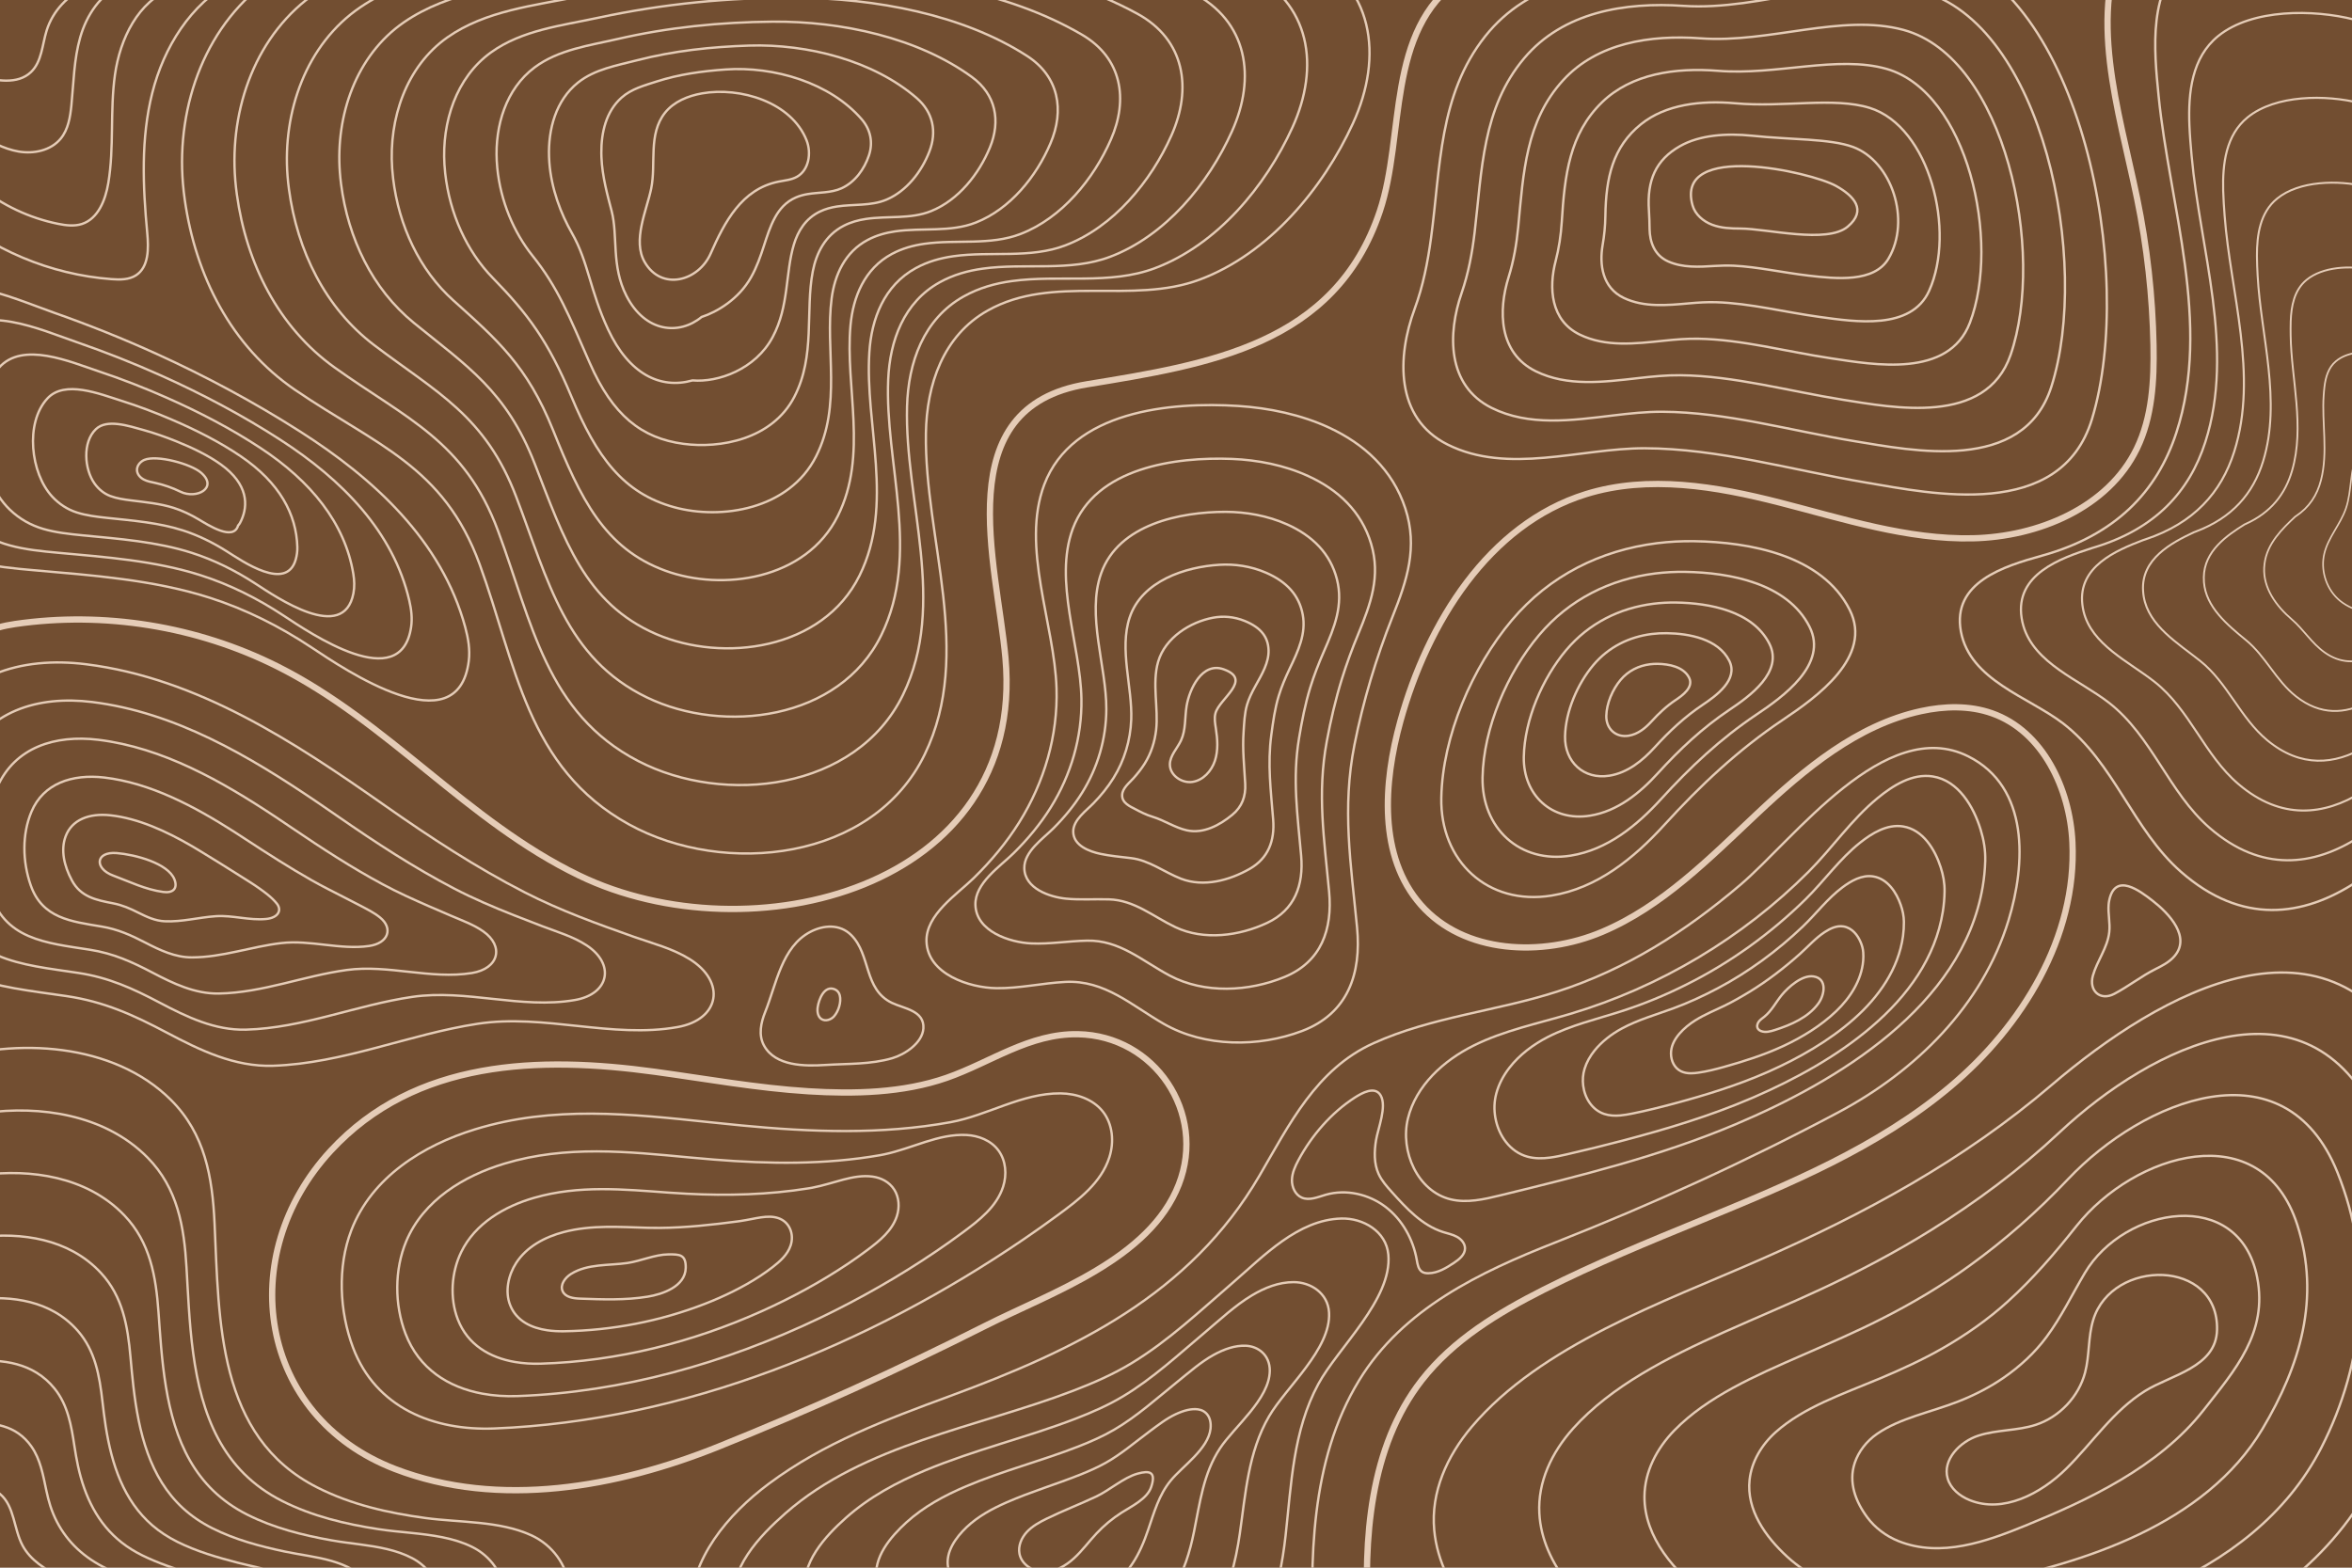 <?xml version="1.0" encoding="utf-8"?>
<!-- Generator: Adobe Illustrator 27.5.0, SVG Export Plug-In . SVG Version: 6.00 Build 0)  -->
<svg version="1.1" xmlns="http://www.w3.org/2000/svg" xmlns:xlink="http://www.w3.org/1999/xlink" x="0px" y="0px"
	 viewBox="0 0 750 500" style="enable-background:new 0 0 750 500;" xml:space="preserve">
<g id="BACKGROUND">
	<rect style="fill:#724E31;" width="750" height="500"/>
</g>
<g id="OBJECTS">
	<g>
		<defs>
			<rect id="SVGID_1_" width="750" height="500"/>
		</defs>
		<clipPath id="SVGID_00000057827073512450057290000011984606955852649112_">
			<use xlink:href="#SVGID_1_"  style="overflow:visible;"/>
		</clipPath>
		<g style="clip-path:url(#SVGID_00000057827073512450057290000011984606955852649112_);">
			<path style="fill:none;stroke:#E5CCB7;stroke-width:2;stroke-miterlimit:10;" d="M520.482-15.229
				c-18.137-3.315-39.285-2.308-54.893,8.529c-23.844,16.555-17.46,49.846-25.613,74.131
				c-14.276,42.524-54.526,48.782-93.385,55.138c-44.549,7.286-28.717,56.781-25.974,87.313
				c6.631,73.809-81.698,95.593-135.938,69.359c-35.79-17.31-60.861-48.957-96.238-66.695
				c-25.637-12.855-55.247-17.642-83.629-13.52c-7.134,1.036-15.49,3.805-17.217,10.804"/>
			<path style="fill:none;stroke:#E5CCB7;stroke-width:2;stroke-miterlimit:10;" d="M678.438-21.693
				c-13.186,25.804-2.808,56.613,3.037,84.996c3.167,15.379,4.919,31.05,5.226,46.749c0.221,11.271-0.393,22.932-5.325,33.068
				c-9.151,18.808-31.424,28.117-52.335,28.569c-20.911,0.452-41.216-6.207-61.479-11.392c-20.263-5.184-41.895-8.904-61.867-2.689
				c-31.047,9.662-50.452,41.063-59.139,72.397c-5.478,19.758-7.034,43.191,6.51,58.583c13.757,15.634,38.637,16.733,57.819,8.628
				c19.182-8.106,34.204-23.417,49.379-37.678c15.175-14.261,31.936-28.297,52.284-32.729c7.479-1.629,15.439-1.857,22.657,0.689
				c16.186,5.709,24.82,24.03,25.64,41.173c1.44,30.085-15.957,58.596-39.033,77.953c-23.076,19.357-51.415,31.118-79.282,42.549
				c-16.943,6.95-33.912,13.896-50.255,22.158c-14.544,7.353-28.918,16.04-38.932,28.897
				c-16.661,21.392-18.602,50.627-17.051,77.698"/>
			<path style="fill:none;stroke:#E5CCB7;stroke-width:2;stroke-miterlimit:10;" d="M257.751,348.052
				c-16.41-1.023-32.954-4.025-48.847-6.203c-36.883-5.054-76.468-4.012-103.434,25.173
				c-30.847,33.386-23.144,84.714,20.477,101.496c33.222,12.781,70.986,5.791,103.064-7.087
				c29.001-11.643,57.476-24.589,85.373-38.67c20.994-10.597,52.219-21.117,61.511-45c8.882-22.829-7.675-47.452-32.14-47.906
				c-15.501-0.287-27.885,9.019-41.914,13.914C287.923,348.622,272.303,348.959,257.751,348.052z"/>
			<g>
				<path style="fill:none;stroke:#E5CCB7;stroke-width:0.75;stroke-miterlimit:10;" d="M528.359,173.251
					c-17.875,2.235-34.233,10.278-46.275,24.566c-12.609,14.962-22.101,36.971-22.485,56.635
					c-0.394,20.204,14.815,34.469,35.158,31.183c14.571-2.353,26.299-11.945,35.92-22.502c11.574-12.7,23.65-24.05,37.938-33.629
					c10.622-7.122,28.773-20.052,21.188-35.054c-8.796-17.397-31.886-21.556-49.488-21.836
					C536.277,172.55,532.281,172.76,528.359,173.251z"/>
				<path style="fill:none;stroke:#E5CCB7;stroke-width:0.75;stroke-miterlimit:10;" d="M527.809,182.903
					c-14.313,1.789-27.411,8.229-37.053,19.671c-10.096,11.98-17.696,29.603-18.003,45.347c-0.316,16.177,11.862,27.6,28.151,24.969
					c11.667-1.884,21.058-9.565,28.761-18.018c9.267-10.169,18.937-19.257,30.377-26.927c8.505-5.702,23.039-16.056,16.965-28.068
					c-7.043-13.93-25.531-17.26-39.625-17.484C534.149,182.342,530.95,182.511,527.809,182.903z"/>
				<path style="fill:none;stroke:#E5CCB7;stroke-width:0.75;stroke-miterlimit:10;" d="M527.259,192.556
					c-10.75,1.344-20.588,6.181-27.83,14.775c-7.583,8.998-13.292,22.234-13.522,34.061c-0.237,12.151,8.91,20.73,21.144,18.754
					c8.763-1.415,15.816-7.184,21.602-13.533c6.961-7.638,14.223-14.464,22.816-20.225c6.388-4.283,17.305-12.059,12.743-21.082
					c-5.29-10.463-19.176-12.964-29.763-13.132C532.021,192.134,529.618,192.261,527.259,192.556z"/>
				<path style="fill:none;stroke:#E5CCB7;stroke-width:0.75;stroke-miterlimit:10;" d="M526.709,202.209
					c-7.188,0.899-13.766,4.133-18.608,9.878c-5.07,6.016-8.887,14.866-9.041,22.773c-0.159,8.124,5.957,13.86,14.137,12.539
					c5.859-0.946,10.575-4.803,14.444-9.048c4.654-5.107,9.51-9.671,15.255-13.522c4.271-2.864,11.57-8.063,8.52-14.096
					c-3.537-6.995-12.822-8.668-19.9-8.78C529.893,201.927,528.286,202.012,526.709,202.209z"/>
				<path style="fill:none;stroke:#E5CCB7;stroke-width:0.75;stroke-miterlimit:10;" d="M526.159,211.861
					c-3.625,0.453-6.943,2.085-9.385,4.982c-2.557,3.034-4.482,7.498-4.56,11.486c-0.08,4.098,3.005,6.991,7.13,6.324
					c2.955-0.477,5.334-2.423,7.285-4.564c2.347-2.576,4.796-4.878,7.694-6.82c2.154-1.444,5.836-4.067,4.297-7.109
					c-1.784-3.528-6.467-4.372-10.037-4.429C527.764,211.719,526.954,211.762,526.159,211.861z"/>
			</g>
			<g>
				<path style="fill:none;stroke:#E5CCB7;stroke-width:0.75;stroke-miterlimit:10;" d="M693.995,137.99
					c-6.186,18.943-19.49,32.74-42.92,39.256c-11.942,3.321-28.736,8.419-25.783,24.203c2.911,15.558,21.518,20.8,32.53,29.246
					c16.39,12.571,22.282,33.887,37.65,47.367c38.812,34.044,78.125-10.696,96.387-44.093
					c23.188-42.407,33.05-92.395,29.076-140.453c-2.182-26.382-9.498-52.086-22.817-75.068
					c-10.723-18.501-28.23-33.419-49.133-38.818c-15.099-3.9-38.315-4.358-51.057,5.957C684.86-3.835,686.86,15.788,688.33,30.602
					C691.796,65.527,705.329,103.285,693.995,137.99z"/>
				<path style="fill:none;stroke:#E5CCB7;stroke-width:0.71;stroke-miterlimit:10;" d="M750.693,6.239
					c-12.89-3.287-32.526-3.535-43.377,5.272c-8.398,6.814-9.577,17.981-9.162,28.468c0.133,3.367,0.43,6.663,0.702,9.724
					c2.649,29.673,13.889,61.772,4.362,91.317c-5.113,15.861-15.972,27.575-34.999,33.437c-0.327,0.102-0.659,0.195-0.989,0.301
					c-10.301,3.309-24.757,8.428-22.575,22.361c0.134,0.855,0.315,1.678,0.545,2.472c3.512,12.062,17.952,17.296,27.218,24.476
					c13.844,10.727,19.086,28.639,32.221,40.007c33.012,28.644,66.565-8.598,82.259-36.946
					c20.107-36.189,28.376-79.328,25.304-120.482c-1.754-23.499-7.779-46.514-19.508-67.056
					C783.551,23.708,768.617,10.799,750.693,6.239z"/>
				<path style="fill:none;stroke:#E5CCB7;stroke-width:0.67;stroke-miterlimit:10;" d="M752.402,32.85
					c-10.681-2.673-26.737-2.712-35.697,4.588c-6.904,5.62-8.003,14.764-7.784,23.374c0.071,2.764,0.274,5.472,0.462,7.993
					c1.833,24.421,10.779,50.862,3.059,75.245c-4.144,13.1-12.921,22.816-28.257,27.954c-0.265,0.089-0.536,0.165-0.8,0.265
					c-8.687,3.315-20.782,8.441-19.367,20.519c0.088,0.751,0.211,1.478,0.379,2.182c2.56,10.67,14.42,16.031,22.618,22.468
					c11.304,8.874,15.891,23.39,26.793,32.646c27.213,23.244,55.004-6.5,68.132-29.798c17.026-29.97,23.726-66.266,21.532-100.51
					c-1.321-20.618-5.987-40.983-16.198-59.043C779.761,47.441,767.348,36.569,752.402,32.85z"/>
				<path style="fill:none;stroke:#E5CCB7;stroke-width:0.631;stroke-miterlimit:10;" d="M754.111,59.46
					c-8.473-2.059-20.948-1.889-28.017,3.903c-5.41,4.426-6.429,11.547-6.405,18.279c0.008,2.161,0.119,4.282,0.222,6.263
					c1.016,19.17,7.668,39.951,1.756,59.174c-3.176,10.338-9.863,18.091-21.515,22.472c-0.203,0.076-0.413,0.137-0.611,0.23
					c-7.111,3.359-16.817,8.457-16.158,18.677c0.042,0.647,0.108,1.278,0.212,1.892c1.607,9.277,10.888,14.764,18.018,20.461
					c8.773,7.009,12.715,18.118,21.365,25.286c21.463,17.785,43.387-4.435,54.005-22.651c13.871-23.795,19.111-53.209,17.761-80.538
					c-0.877-17.74-4.238-35.426-12.889-51.031C775.935,71.195,766.078,62.339,754.111,59.46z"/>
				<path style="fill:none;stroke:#E5CCB7;stroke-width:0.591;stroke-miterlimit:10;" d="M755.819,86.071
					c-6.264-1.445-15.159-1.066-20.337,3.218c-3.916,3.232-4.855,8.33-5.027,13.185c-0.055,1.558-0.036,3.091-0.018,4.532
					c0.2,13.918,4.558,29.041,0.453,43.103c-2.207,7.576-6.807,13.374-14.772,16.989c-0.14,0.064-0.29,0.112-0.422,0.195
					c-5.579,3.482-12.866,8.478-12.95,16.835c-0.005,0.544,0.003,1.078,0.046,1.602c0.638,7.886,7.361,13.491,13.418,18.453
					c6.256,5.125,9.523,12.863,15.937,17.925c15.673,12.371,31.816-2.344,39.878-15.503c10.775-17.588,14.554-40.159,13.989-60.567
					c-0.412-14.867-2.499-29.862-9.579-43.019C772.096,94.957,764.809,88.109,755.819,86.071z"/>
				<path style="fill:none;stroke:#E5CCB7;stroke-width:0.551;stroke-miterlimit:10;" d="M757.528,112.682
					c-4.057-0.82-9.37-0.243-12.657,2.534c-2.422,2.038-3.281,5.113-3.649,8.09c-0.118,0.955-0.191,1.9-0.257,2.802
					c-0.617,8.667,1.448,18.13-0.851,27.032c-1.238,4.814-3.754,8.682-8.03,11.507c-0.078,0.051-0.164,0.094-0.232,0.159
					c-4.024,3.802-8.942,8.5-9.742,14.993c-0.054,0.441-0.099,0.877-0.121,1.312c-0.298,6.493,3.846,12.2,8.818,16.445
					c3.762,3.212,6.326,7.612,10.509,10.565c9.87,6.968,20.261-0.246,25.751-8.356c7.698-11.373,10.096-27.116,10.218-40.595
					c0.108-11.999-0.787-24.283-6.27-35.006C768.237,118.73,763.536,113.896,757.528,112.682z"/>
				<path style="fill:none;stroke:#E5CCB7;stroke-width:0.511;stroke-miterlimit:10;" d="M748.05,162.193
					c-0.014,0.041-0.029,0.083-0.043,0.124c-1.751,4.958-5.57,9.066-6.821,14.173c-1.25,5.1,0.419,10.813,4.218,14.438
					c3.98,3.798,12.437,6.621,16.705,1.996c4.702-5.096,5.83-14.06,6.446-20.624c0.855-9.117,0.816-18.652-2.961-26.994
					c-1.26-2.783-3.325-5.656-6.358-6.014c-3.074-0.362-5.836,2.09-7.247,4.845C749.169,149.644,750.069,156.347,748.05,162.193z"/>
			</g>
			<g>
				<path style="fill:none;stroke:#E5CCB7;stroke-width:0.75;stroke-miterlimit:10;" d="M469.319,455.037
					c21.978-26.014,61.162-39.761,91.529-53.092c33.752-14.817,65.243-31.844,93.32-55.856
					c34.835-29.792,89.171-60.402,116.759-5.723c20.233,40.101,24.963,91.355,6.768,133.436
					c-29.237,67.618-117.244,88.512-183.837,85.401c-34.332-1.604-70.18-8.59-100.62-25.184
					c-16.718-9.113-34.081-26.09-35.899-46.038C456.238,475.899,461.364,464.453,469.319,455.037z"/>
				<path style="fill:none;stroke:#E5CCB7;stroke-width:0.75;stroke-miterlimit:10;" d="M656.831,361.063
					c29.364-27.471,79.079-52.109,101.304-3.939c15.945,34.559,16.906,75.905,0.814,110.651
					c-25.604,55.285-97.122,72.933-152.083,73.27c-22.809,0.14-47.106-1.665-69.304-10.183c-6.598-2.532-12.928-5.744-18.761-9.339
					c-13.452-8.29-27.102-22.386-27.942-38.885c-0.536-9.97,3.934-19.409,10.773-27.035c12.193-13.596,30.156-22.661,48.166-30.75
					c10.519-4.725,21.064-9.092,30.541-13.526c12.314-5.737,24.132-11.97,35.29-18.916
					C630.248,383.317,643.883,373.176,656.831,361.063z"/>
				<path style="fill:none;stroke:#E5CCB7;stroke-width:0.75;stroke-miterlimit:10;" d="M659.494,376.037
					c23.879-25.237,69.021-43.861,85.849-2.155c11.694,28.982,8.865,60.452-5.139,87.866
					c-21.942,42.95-77.128,57.621-120.328,61.138c-19.237,1.566-40.388,2.339-59.691-5.131c-5.733-2.219-11.122-5.321-15.818-8.728
					c-10.193-7.396-20.079-18.682-19.985-31.732c0.056-7.857,3.855-15.284,9.566-21.125c10.532-10.771,25.715-17.372,40.699-23.923
					c8.744-3.824,17.433-7.585,25.187-11.537c10.017-5.06,19.464-10.697,28.111-16.959
					C639.27,395.557,649.501,386.599,659.494,376.037z"/>
				<path style="fill:none;stroke:#E5CCB7;stroke-width:0.75;stroke-miterlimit:10;" d="M662.157,391.011
					c18.335-23.144,59.039-35.682,70.394-0.371c7.51,23.355,0.857,44.998-11.093,65.08c-18.221,30.62-57.28,42.813-88.574,49.007
					c-15.771,3.121-33.67,6.344-50.079-0.079c-4.868-1.905-9.314-4.856-12.874-8.118c-6.966-6.382-13.084-14.973-12.028-24.58
					c0.631-5.741,3.798-11.148,8.36-15.214c8.904-7.936,21.273-12.082,33.231-17.097c6.969-2.924,13.792-6.096,19.832-9.547
					c7.708-4.405,14.797-9.424,20.932-15.002C648.292,407.797,655.075,399.951,662.157,391.011z"/>
				<path style="fill:none;stroke:#E5CCB7;stroke-width:0.75;stroke-miterlimit:10;" d="M664.82,405.985
					c12.574-21.279,49.247-27.595,54.939,1.413c3.466,17.664-7.07,29.563-17.047,42.295c-14.363,18.33-37.442,28.969-56.82,36.875
					c-12.357,5.042-26.953,10.348-40.466,4.974c-4.003-1.592-7.547-4.307-9.931-7.508c-3.855-5.177-6.107-11.257-4.071-17.427
					c1.195-3.62,3.781-6.982,7.153-9.304c7.344-5.056,16.832-6.793,25.764-10.271c5.193-2.024,10.161-4.587,14.478-7.558
					c5.411-3.724,10.129-8.151,13.753-13.046C657.315,420.037,660.553,413.206,664.82,405.985z"/>
				<path style="fill:none;stroke:#E5CCB7;stroke-width:0.75;stroke-miterlimit:10;" d="M667.483,420.959
					c-1.67,5.428-1.146,11.319-2.596,16.809c-2.032,7.69-8.142,14.173-15.698,16.657c-5.905,1.941-12.38,1.536-18.296,3.445
					c-5.916,1.908-11.549,7.693-9.833,13.668c0.935,3.257,3.85,5.62,6.988,6.898c10.619,4.326,22.695-1.969,30.854-10.026
					c8.407-8.303,14.88-18.383,25.065-24.743c8.237-5.144,22.725-7.549,23-19.51C707.491,401.428,673.539,401.268,667.483,420.959z"
					/>
			</g>
			<path style="fill:none;stroke:#E5CCB7;stroke-width:0.75;stroke-miterlimit:10;" d="M672.397,288.484
				c-0.243,2.898,0.524,5.856,0.198,8.811c-0.556,5.042-3.864,9.091-5.221,13.878c-1.364,4.812,2.33,8.154,6.793,5.821
				c4.583-2.396,8.62-5.648,13.244-7.95c1.979-0.985,3.983-2.023,5.531-3.602c6.219-6.344-1.429-14.209-6.516-18.146
				c-4.032-3.121-11.928-9.186-13.835-0.158C672.497,287.585,672.435,288.034,672.397,288.484z"/>
			<g>
				<path style="fill:none;stroke:#E5CCB7;stroke-width:0.75;stroke-miterlimit:10;" d="M456.332,75.834
					c-1.049,7.723-2.53,15.349-5.229,22.66c-5.647,15.298-6.277,34.849,10.453,43.265c19.304,9.709,42.446,1.166,62.837,1.212
					c23.627,0.053,47.285,7.027,70.782,10.965c20.308,3.403,61.909,12.55,71.91-20.285c14.092-46.266-3.372-137.307-49.315-148.984
					c-28.049-7.129-58.068,8.681-86.479,6.849c-21.249-1.37-43.782,2.477-57.715,20.074
					C458.775,30.288,459.369,53.471,456.332,75.834z"/>
				<path style="fill:none;stroke:#E5CCB7;stroke-width:0.75;stroke-miterlimit:10;" d="M612.389-2.894
					c-23.918-6.243-50.413,6.493-75.608,4.765c-18.656-1.268-38.338,1.955-50.77,16.72c-13.343,15.847-13.438,35.704-15.783,55.516
					c-0.781,6.6-1.99,13.094-4.142,19.316c-4.502,13.022-4.725,29.522,9.539,36.658c11.909,5.931,25.478,4.019,38.68,2.434
					c5.345-0.645,10.659-1.22,15.802-1.188c20.37,0.107,40.951,6.055,61.373,9.403c18.023,2.923,53.683,10.495,62.626-17.307
					C666.798,83.961,651.62,7.362,612.389-2.894z"/>
				<path style="fill:none;stroke:#E5CCB7;stroke-width:0.75;stroke-miterlimit:10;" d="M607.005,9.545
					c-19.786-5.356-42.757,4.305-64.736,2.68c-16.063-1.165-32.905,1.432-43.826,13.366c-11.894,12.997-12.675,29.519-14.319,46.788
					c-0.521,5.474-1.45,10.838-3.055,15.972c-3.357,10.746-3.173,24.196,8.626,30.05c10.098,4.961,21.577,3.457,32.749,2.189
					c4.49-0.516,8.99-0.96,13.377-0.908c17.113,0.162,34.617,5.082,51.964,7.84c15.737,2.443,45.463,8.439,53.341-14.329
					C652.425,80.536,639.526,18.381,607.005,9.545z"/>
				<path style="fill:none;stroke:#E5CCB7;stroke-width:0.75;stroke-miterlimit:10;" d="M601.622,21.985
					c-15.655-4.47-35.102,2.117-53.865,0.595c-13.47-1.063-27.489,0.903-36.881,10.011c-10.462,10.145-11.93,23.321-12.856,38.059
					c-0.273,4.344-0.909,8.583-1.969,12.628c-2.212,8.47-1.636,18.901,7.712,23.443c8.274,4.019,17.676,2.894,26.818,1.944
					c3.635-0.387,7.32-0.699,10.952-0.629c13.857,0.217,28.277,4.152,42.554,6.278c13.446,2.002,37.254,6.382,44.056-11.35
					C638.064,77.108,627.431,29.399,601.622,21.985z"/>
				<path style="fill:none;stroke:#E5CCB7;stroke-width:0.75;stroke-miterlimit:10;" d="M596.239,34.424
					c-11.523-3.584-27.446-0.071-42.994-1.489c-10.877-0.96-22.103,0.361-29.937,6.657c-9.061,7.282-11.221,17.105-11.393,29.331
					c-0.045,3.21-0.369,6.327-0.882,9.284c-1.067,6.194-0.086,13.579,6.799,16.835c6.46,3.056,13.775,2.332,20.888,1.7
					c2.78-0.257,5.651-0.431,8.527-0.35c10.599,0.301,21.943,3.182,33.145,4.715c11.16,1.527,29.066,4.325,34.772-8.372
					C623.729,73.676,615.336,40.418,596.239,34.424z"/>
				<path style="fill:none;stroke:#E5CCB7;stroke-width:0.75;stroke-miterlimit:10;" d="M590.856,46.864
					c-7.392-2.697-19.791-2.26-32.123-3.574c-8.284-0.858-16.768-0.226-22.992,3.303c-7.715,4.373-10.614,10.87-9.929,20.603
					c0.146,2.072,0.171,4.072,0.205,5.94c0.078,3.918,1.469,8.248,5.885,10.228c4.65,2.085,9.875,1.782,14.957,1.455
					c1.926-0.124,3.981-0.172,6.102-0.071c7.342,0.352,15.611,2.2,23.735,3.153c8.877,1.041,20.929,2.278,25.487-5.394
					C609.462,70.254,603.242,51.437,590.856,46.864z"/>
				<path style="fill:none;stroke:#E5CCB7;stroke-width:0.75;stroke-miterlimit:10;" d="M539.707,65.468
					c0.82,2.941,3.408,5.136,6.263,6.217c2.855,1.081,5.973,1.207,9.026,1.21c8.464,0.008,27.604,4.952,34.206-0.616
					c6.234-5.258,1.945-9.823-3.729-12.975C577.317,54.773,534.023,45.075,539.707,65.468z"/>
			</g>
			<path style="fill:none;stroke:#E5CCB7;stroke-width:0.75;stroke-miterlimit:10;" d="M220.105,513.689
				c0.047-16.499,11.914-30.686,25.151-40.535c17.502-13.022,37.32-20.4,57.544-27.851c40.002-14.739,76.625-32.345,98.789-70.291
				c9.57-16.384,18.124-34.029,36.381-42.284c18.622-8.42,39.232-10.236,58.547-16.46c22.14-7.135,40.792-19.095,58.344-33.977
				c17.202-14.586,46.316-54.314,72.781-41.052c19.561,9.803,18.324,34.375,12.836,52.291c-8.33,27.195-29.593,48.095-54.241,61.221
				c-29.133,15.513-59.53,29.411-90.235,41.496c-24.085,9.479-48.672,21.118-62.642,44.052
				c-15.635,25.667-15.727,57.526-14.439,86.581"/>
			<g>
				<path style="fill:none;stroke:#E5CCB7;stroke-width:0.75;stroke-miterlimit:10;" d="M576.705,278.038
					c-21.069,21.083-47.448,36.817-76.011,45.336c-10.347,3.086-21.061,5.276-30.734,10.075
					c-9.673,4.798-18.45,12.804-21.007,23.295c-2.556,10.491,3.121,23.23,13.615,25.776c5.208,1.263,10.658-0.008,15.864-1.279
					c25.362-6.19,50.838-12.463,74.889-22.613c16.221-6.846,34.334-16.26,49.199-28.731c14.865-12.471,26.483-27.999,29.715-47.072
					c0.459-2.711,0.729-5.452,0.809-8.2c0.102-3.495-0.436-6.656-1.46-10.005c-2.23-7.297-7.061-15.67-15.265-16.98
					c-6.537-1.044-12.735,2.926-17.556,6.876C590.368,261.395,584.322,270.416,576.705,278.038z"/>
				<path style="fill:none;stroke:#E5CCB7;stroke-width:0.75;stroke-miterlimit:10;" d="M606.817,263.584
					c-5.072-0.809-9.896,2.181-13.689,5.187c-6.564,5.224-11.369,12.12-17.339,18.001c-11.191,11.019-24.159,20.326-38.054,27.255
					c-6.667,3.349-13.567,6.195-20.638,8.476c-7.928,2.557-16.131,4.443-23.576,8.262c-4.646,2.384-9.04,5.696-12.216,9.799
					c-1.913,2.471-3.383,5.23-4.188,8.259c-0.661,2.484-0.731,5.133-0.278,7.679c1.019,5.706,4.683,10.888,10.222,12.404
					c2.328,0.637,4.754,0.621,7.178,0.302c1.755-0.23,3.506-0.613,5.227-1.005c6.024-1.374,12.07-2.864,18.071-4.444
					c13.875-3.652,27.629-7.79,40.807-13.425c0.416-0.178,0.834-0.358,1.253-0.54c12.454-5.424,26.055-12.749,37.247-22.349
					c11.436-9.744,20.348-21.976,22.689-36.748c0.331-2.107,0.514-4.234,0.546-6.362c0.041-2.705-0.41-5.152-1.239-7.732
					C617.039,270.988,613.229,264.606,606.817,263.584z"/>
				<path style="fill:none;stroke:#E5CCB7;stroke-width:0.75;stroke-miterlimit:10;" d="M597.313,279.53
					c-3.606-0.574-7.062,1.429-9.821,3.497c-4.741,3.554-8.296,8.339-12.619,12.478c-8.121,7.767-17.383,14.523-26.993,19.628
					c-4.675,2.484-9.465,4.689-14.379,6.498c-5.509,2.029-11.201,3.609-16.419,6.449c-3.257,1.775-6.358,4.156-8.667,7.046
					c-1.387,1.738-2.487,3.663-3.134,5.774c-0.534,1.734-0.669,3.583-0.44,5.376c0.518,4.016,2.893,7.746,6.713,9.013
					c1.635,0.542,3.384,0.63,5.142,0.47c1.274-0.115,2.549-0.347,3.804-0.598c4.391-0.879,8.816-1.983,13.183-3.154
					c10.094-2.706,20.118-5.786,29.682-9.97c0.302-0.132,0.606-0.266,0.91-0.402c9.102-4.064,18.856-9.544,26.89-16.647
					c7.976-7.051,14.213-15.953,15.663-26.424c0.203-1.503,0.298-3.016,0.282-4.524c-0.019-1.914-0.383-3.649-1.017-5.459
					C604.723,284.654,601.935,280.264,597.313,279.53z"/>
				<path style="fill:none;stroke:#E5CCB7;stroke-width:0.75;stroke-miterlimit:10;" d="M587.81,295.475
					c-2.14-0.339-4.223,0.682-5.954,1.808c-2.91,1.894-5.222,4.558-7.899,6.956c-5.052,4.516-10.595,8.749-15.934,12.001
					c-2.679,1.632-5.364,3.182-8.119,4.519c-3.09,1.5-6.272,2.775-9.261,4.637c-1.868,1.165-3.676,2.616-5.117,4.294
					c-0.862,1.006-1.59,2.095-2.081,3.289c-0.407,0.983-0.606,2.032-0.602,3.074c0.018,2.325,1.106,4.617,3.204,5.623
					c0.943,0.452,2.013,0.639,3.106,0.638c0.793,0.001,1.591-0.081,2.381-0.19c2.759-0.384,5.562-1.102,8.296-1.865
					c6.314-1.76,12.606-3.782,18.558-6.515c0.189-0.087,0.378-0.174,0.567-0.263c5.75-2.704,11.677-6.312,16.534-10.944
					c4.539-4.329,8.099-9.929,8.638-16.1c0.078-0.899,0.082-1.798,0.018-2.685c-0.08-1.124-0.357-2.145-0.796-3.186
					C592.408,298.32,590.64,295.923,587.81,295.475z"/>
				<path style="fill:none;stroke:#E5CCB7;stroke-width:0.75;stroke-miterlimit:10;" d="M568.167,317.348
					c-1.877,2.287-3.234,5.043-5.532,6.906c-0.62,0.502-1.309,0.941-1.792,1.576c-0.483,0.635-0.716,1.548-0.305,2.232
					c0.234,0.39,0.643,0.648,1.069,0.807c1.396,0.52,2.949,0.099,4.367-0.357c2.614-0.84,5.259-1.841,7.658-3.184
					s4.55-3.03,6.177-5.242c2.031-2.761,2.958-7.978-1.503-8.664C574.671,310.861,570.226,314.839,568.167,317.348z"/>
			</g>
			<g>
				<path style="fill:none;stroke:#E5CCB7;stroke-width:0.75;stroke-miterlimit:10;" d="M250.519,482.594
					c24.927-21.902,61.227-27.382,91.528-38.967c6.477-2.476,12.865-5.255,18.791-8.854c11.818-7.177,21.893-16.721,32.315-25.709
					c9.755-8.413,20.711-20.045,34.561-20.426c6.926-0.19,14.31,4.044,14.996,11.505c1.306,14.21-16.059,29.686-22.352,41.332
					c-8.038,14.877-8.584,31.895-10.416,48.313c-1.944,17.413-6.583,33.635-20.525,45.307
					c-30.019,25.132-83.328,14.983-117.358,4.848c-13.797-4.109-35.383-10.595-38.083-27.433
					C232.043,500.457,242.237,489.871,250.519,482.594z"/>
				<path style="fill:none;stroke:#E5CCB7;stroke-width:0.75;stroke-miterlimit:10;" d="M358.021,445.404
					c9.529-5.696,17.777-13.372,26.292-20.531c4.571-3.833,9.421-8.434,14.82-11.681c4.22-2.537,8.658-4.254,13.349-4.267
					c5.441-0.013,10.999,3.501,11.327,9.74c0.611,11.619-13.706,23.76-19.124,33.047c-6.677,11.445-7.492,24.668-9.337,37.422
					c-0.664,4.617-1.559,9.134-2.883,13.452c-2.546,8.32-6.683,15.898-13.851,21.991c-6.948,5.914-15.426,9.512-24.639,11.45
					c-16.938,3.591-36.403,1.589-53.211-2.143c-5.019-1.12-9.795-2.397-14.177-3.711c-10.965-3.291-27.68-8.632-29.83-21.893
					c-1.574-9.667,6.35-18.261,12.997-24.187c7.423-6.608,16.177-11.339,25.442-15.201c15.534-6.476,32.533-10.531,47.755-16.406
					C348.135,450.486,353.252,448.256,358.021,445.404z"/>
				<path style="fill:none;stroke:#E5CCB7;stroke-width:0.75;stroke-miterlimit:10;" d="M355.203,456.036
					c7.24-4.215,13.661-10.023,20.268-15.353c3.595-2.884,7.368-6.257,11.527-8.551c3.408-1.88,6.844-3.056,10.249-2.919
					c3.956,0.164,7.696,2.955,7.659,7.975c-0.068,9.023-11.334,17.834-15.896,24.762c-5.282,8.021-6.4,17.44-8.258,26.53
					c-0.665,3.286-1.477,6.512-2.567,9.613c-2.092,5.968-5.22,11.465-10.374,15.967c-5.025,4.402-11.082,7.238-17.666,8.952
					c-12.17,3.167-26.235,2.495-38.622,0.02c-3.668-0.743-7.179-1.649-10.409-2.63c-8.134-2.473-19.977-6.669-21.578-16.352
					c-1.216-7.28,4.44-13.881,9.451-18.456c5.528-5.029,12.13-8.599,19.071-11.548c11.654-4.953,24.324-8.203,35.796-12.7
					C347.746,459.822,351.593,458.14,355.203,456.036z"/>
				<path style="fill:none;stroke:#E5CCB7;stroke-width:0.75;stroke-miterlimit:10;" d="M352.385,466.667
					c4.95-2.734,9.538-6.684,14.244-10.175c2.616-1.941,5.325-4.065,8.234-5.421c2.604-1.213,5.03-1.859,7.149-1.571
					c2.471,0.341,4.411,2.405,3.99,6.211c-0.71,6.421-8.912,11.918-12.669,16.477c-3.812,4.626-5.308,10.212-7.179,15.639
					c-0.665,1.955-1.394,3.891-2.251,5.774c-1.639,3.616-3.756,7.033-6.897,9.942c-3.103,2.889-6.736,4.976-10.692,6.454
					c-7.399,2.764-16.07,3.422-24.033,2.184c-2.319-0.361-4.563-0.901-6.641-1.548c-5.302-1.655-12.273-4.705-13.326-10.811
					c-0.857-4.893,2.529-9.502,5.904-12.725c3.634-3.45,8.083-5.859,12.701-7.895c7.774-3.431,16.116-5.875,23.836-8.993
					C347.358,469.157,349.933,468.024,352.385,466.667z"/>
				<path style="fill:none;stroke:#E5CCB7;stroke-width:0.75;stroke-miterlimit:10;" d="M333.783,484.353
					c-2.294,1.124-4.591,2.371-6.33,4.242c-1.739,1.871-2.857,4.488-2.358,6.994c0.692,3.477,4.402,5.776,7.947,5.737
					c3.544-0.039,6.83-1.953,9.444-4.347c2.614-2.395,4.715-5.287,7.14-7.873c2.389-2.548,5.094-4.798,8.035-6.682
					c3.133-2.007,8.169-4.356,9.441-8.192c1.579-4.761-0.41-5.328-4.372-4.223c-4.431,1.236-8.932,5.297-13.161,7.288
					C344.353,479.754,338.962,481.816,333.783,484.353z"/>
			</g>
			<path style="fill:none;stroke:#E5CCB7;stroke-width:0.75;stroke-miterlimit:10;" d="M414.071,369.95
				c-1.078,2.001-2.055,4.145-2.1,6.417c-0.045,2.272,1.058,4.703,3.144,5.604c2.411,1.041,5.121-0.189,7.645-0.916
				c6.456-1.861,13.7-0.202,19.049,3.864c5.349,4.066,8.823,10.356,9.977,16.975c0.245,1.406,0.511,3.02,1.727,3.766
				c0.58,0.356,1.287,0.441,1.967,0.432c2.982-0.037,5.683-1.674,8.164-3.328c1.679-1.12,3.516-2.596,3.511-4.614
				c-0.003-1.567-1.189-2.919-2.562-3.675c-1.373-0.756-2.94-1.059-4.434-1.532c-6.688-2.121-11.698-7.567-16.378-12.794
				c-1.584-1.769-3.192-3.574-4.177-5.735c-1.514-3.322-1.406-7.157-0.818-10.761c0.602-3.684,3.52-10.739,1.469-14.279
				c-1.82-3.141-6.022-0.739-8.221,0.672C424.531,354.863,418.279,362.144,414.071,369.95z"/>
			<g>
				<path style="fill:none;stroke:#E5CCB7;stroke-width:0.75;stroke-miterlimit:10;" d="M423.907,136.432
					c-9.01-4.194-19.27-6.318-29.013-6.948c-21.638-1.4-53.022,1.522-61.91,25.091c-7.494,19.872,3.292,44.481,3.92,64.989
					c0.462,15.081-3.893,29.863-11.847,42.63c-4.079,6.547-9.045,12.461-14.55,17.851c-5.375,5.263-15.363,11.694-15.064,20.251
					c0.366,10.466,13.794,14.767,22.315,14.878c7.336,0.095,14.578-1.614,21.908-1.999c12.652-0.663,21.153,7.506,31.52,13.425
					c12.997,7.421,30.143,7.467,43.99,2.231c14.596-5.52,18.993-18.233,17.56-33.031c-1.962-20.262-4.861-38.012-0.817-58.319
					c2.753-13.824,6.905-27.684,12.122-40.783c4.601-11.553,8.164-22.099,4.074-34.566
					C444.06,149.773,434.917,141.557,423.907,136.432z"/>
				<path style="fill:none;stroke:#E5CCB7;stroke-width:0.75;stroke-miterlimit:10;" d="M342.063,168.698
					c-6.115,16.632,2.489,37.104,2.781,54.184c0.209,12.253-3.318,24.255-9.795,34.646c-3.322,5.329-7.352,10.151-11.808,14.556
					c-4.359,4.315-12.402,9.566-12.202,16.521c0.248,8.496,10.967,11.975,17.778,12.289c5.87,0.271,11.775-0.771,17.823-0.884
					c10.406-0.232,17.632,6.509,26.36,11.147c11.058,5.876,25.27,5.128,36.626,0.43c11.702-4.841,15.327-15.135,14.193-27.256
					c-1.551-16.617-3.844-31.218-0.74-47.88c1.243-6.671,2.789-13.372,4.827-19.939c1.5-4.829,3.259-9.609,5.201-14.281
					c3.978-9.626,7.217-18.459,4.107-28.798c-3.067-10.284-10.474-17.219-20.05-21.593c-7.619-3.502-16.187-5.146-24.29-5.473
					C374.839,145.662,349.296,149.09,342.063,168.698z"/>
				<path style="fill:none;stroke:#E5CCB7;stroke-width:0.75;stroke-miterlimit:10;" d="M351.142,182.82
					c-4.737,13.392,1.692,29.723,1.641,43.38c-0.035,9.423-2.743,18.647-7.743,26.662c-2.564,4.111-5.659,7.842-9.067,11.261
					c-3.343,3.367-9.441,7.438-9.34,12.791c0.131,6.527,8.147,9.184,13.241,9.7c4.413,0.447,8.971,0.093,13.739,0.23
					c8.158,0.234,14.117,5.509,21.199,8.868c9.127,4.329,20.384,2.802,29.262-1.37c8.805-4.138,11.66-12.037,10.826-21.481
					c-1.139-12.971-2.838-24.428-0.664-37.442c0.902-5.401,1.954-10.847,3.587-16.166c1.192-3.872,2.692-7.716,4.348-11.493
					c3.373-7.692,6.248-14.812,4.141-23.03c-2.103-8.204-7.76-13.843-15.893-17.486c-6.235-2.793-13.104-3.974-19.567-3.997
					C376.423,163.24,356.721,167.176,351.142,182.82z"/>
				<path style="fill:none;stroke:#E5CCB7;stroke-width:0.75;stroke-miterlimit:10;" d="M360.221,196.943
					c-3.381,10.145,0.906,22.332,0.501,32.575c-0.261,6.589-2.168,13.039-5.691,18.679c-1.807,2.893-3.966,5.532-6.325,7.966
					c-2.327,2.419-6.48,5.31-6.478,9.062c0.013,4.557,5.346,6.402,8.704,7.112c2.98,0.629,6.166,0.944,9.654,1.344
					c5.907,0.678,10.612,4.5,16.038,6.589c7.207,2.774,15.475,0.51,21.898-3.171c5.907-3.385,7.993-8.939,7.459-15.706
					c-0.727-9.326-1.849-17.645-0.587-27.003c0.557-4.133,1.118-8.322,2.347-12.392c0.884-2.914,2.119-5.826,3.495-8.704
					c2.755-5.762,5.293-11.172,4.175-17.262c-1.125-6.13-5.038-10.482-11.735-13.38c-4.845-2.097-10.022-2.815-14.844-2.522
					C378.005,180.788,364.118,185.251,360.221,196.943z"/>
				<path style="fill:none;stroke:#E5CCB7;stroke-width:0.75;stroke-miterlimit:10;" d="M369.301,211.066
					c-2.004,6.906,0.162,14.923-0.639,21.77c-0.438,3.748-1.593,7.431-3.638,10.695c-1.049,1.675-2.278,3.218-3.583,4.671
					c-1.317,1.466-3.524,3.182-3.616,5.332c-0.111,2.587,2.587,3.688,4.167,4.523c1.615,0.854,3.357,1.787,5.569,2.458
					c3.652,1.108,7.124,3.467,10.878,4.31c5.31,1.192,10.548-1.681,14.534-4.971c3.033-2.504,4.326-5.841,4.092-9.931
					c-0.316-5.681-0.906-10.874-0.51-16.564c0.199-2.871,0.282-5.797,1.107-8.619c0.576-1.957,1.542-3.937,2.641-5.915
					c2.13-3.835,4.346-7.536,4.209-11.494c-0.141-4.061-2.313-7.128-7.578-9.274c-3.452-1.407-6.941-1.643-10.121-1.046
					C379.585,198.367,371.543,203.337,369.301,211.066z"/>
				<path style="fill:none;stroke:#E5CCB7;stroke-width:0.75;stroke-miterlimit:10;" d="M378.38,225.189
					c-0.601,3.673-0.207,7.592-1.779,10.966c-1.198,2.572-3.511,4.787-3.552,7.624c-0.049,3.461,3.78,6.126,7.202,5.604
					c3.422-0.522,6.094-3.482,7.17-6.771c1.077-3.29,0.821-6.861,0.292-10.281c-0.249-1.609-0.554-3.271-0.134-4.845
					c1.265-4.729,11.963-10.688,2.61-14.02C383.317,211.015,379.256,219.829,378.38,225.189z"/>
			</g>
			<g>
				<path style="fill:none;stroke:#E5CCB7;stroke-width:0.75;stroke-miterlimit:10;" d="M58.926,63.765
					c3.418,24.096,14.729,46.627,35.181,60.595c25.782,17.609,47.396,24.231,58.855,55.659c11.535,31.639,14.99,64.961,47.64,82.932
					c30.453,16.762,77.79,11.637,94.272-22.352c15.665-32.304-0.12-68.674,0.379-102.377c0.23-15.539,5.478-31.192,19.732-39.194
					c20.766-11.658,45.945-1.741,67.62-9.873c22.008-8.257,39.273-28.972,48.818-49.802c9.806-21.399,6.81-44.517-16.061-55.197
					c-38.111-17.796-82.495-21.142-123.94-22.987c-44.468-1.979-88.251,2.519-131.916,10.659
					c-24.409,4.55-51.096,6.731-72.326,20.843C65.725,6.933,56.2,33.534,58.342,58.636C58.486,60.325,58.681,62.037,58.926,63.765z"
					/>
				<path style="fill:none;stroke:#E5CCB7;stroke-width:0.75;stroke-miterlimit:10;" d="M101.054-2.517
					C81.683,10.537,73.139,34.629,75.018,57.404c0.126,1.532,0.298,3.086,0.515,4.654c3.021,21.858,13.15,42.261,31.189,55.168
					c22.827,16.333,41.457,23.382,52.088,52.083c10.852,29.151,15.355,58.166,44.682,73.41
					c27.382,14.234,69.545,9.471,84.455-21.134c14.182-29.105,0.458-61.777,1.293-91.975c0.373-13.917,5.223-27.915,18.096-35.089
					c4.884-2.722,10.036-4.14,15.333-4.875c15.03-2.086,31.213,1.325,45.658-4.13c19.79-7.466,35.27-26.11,43.803-44.882
					c8.758-19.245,5.978-39.842-14.341-49.742c-34.576-16.848-75.694-20.582-113.872-22.098
					c-39.849-1.583-79.08,2.398-118.164,9.802C143.901-17.262,120.04-15.205,101.054-2.517z"/>
				<path style="fill:none;stroke:#E5CCB7;stroke-width:0.75;stroke-miterlimit:10;" d="M114.929,2.293
					C97.591,14.067,90.078,35.724,91.694,56.172c0.109,1.376,0.257,2.771,0.446,4.178c2.623,19.621,11.572,37.9,27.198,49.742
					c19.875,15.063,35.518,22.533,45.321,48.508c10.169,26.662,15.702,51.36,41.723,63.888c24.301,11.699,61.3,7.306,74.638-19.916
					c12.698-25.905,1.036-54.879,2.208-81.574c0.517-12.294,4.967-24.637,16.459-30.984c4.357-2.407,8.952-3.67,13.677-4.331
					c13.4-1.875,27.823,1.09,40.684-3.807c17.571-6.675,31.267-23.247,38.787-39.962c7.711-17.091,5.147-35.183-12.62-44.288
					c-31.056-15.914-68.891-20.023-103.805-21.21c-35.228-1.198-69.909,2.276-104.411,8.945
					C152.705-10.904,131.622-9.042,114.929,2.293z"/>
				<path style="fill:none;stroke:#E5CCB7;stroke-width:0.75;stroke-miterlimit:10;" d="M128.804,7.103
					c-15.279,10.533-21.787,29.716-20.434,47.837c0.091,1.22,0.217,2.455,0.376,3.702c2.227,17.384,9.997,33.546,23.207,44.316
					c16.929,13.802,29.515,21.709,38.555,44.932c9.42,24.2,16.021,44.542,38.765,54.365c21.201,9.157,53.055,5.141,64.821-18.697
					c11.215-22.706,1.614-47.982,3.122-71.173c0.66-10.671,4.711-21.36,14.822-26.879c3.831-2.093,7.868-3.199,12.02-3.787
					c11.77-1.665,24.434,0.856,35.711-3.483c15.353-5.884,27.264-20.385,33.772-35.042c6.663-14.937,4.319-30.547-10.9-38.833
					c-27.552-15.002-62.085-19.468-93.738-20.321c-30.605-0.826-60.738,2.155-90.659,8.089
					C161.509-4.546,143.229-2.84,128.804,7.103z"/>
				<path style="fill:none;stroke:#E5CCB7;stroke-width:0.75;stroke-miterlimit:10;" d="M142.679,11.914
					c-13.22,9.293-18.723,26.001-17.632,41.795c0.073,1.064,0.176,2.14,0.307,3.227c1.829,15.146,8.424,29.204,19.215,38.889
					c13.99,12.556,23.561,20.867,31.788,41.356c8.721,21.719,16.294,37.708,35.806,44.843c18.069,6.607,44.81,2.976,55.004-17.479
					c9.731-19.506,2.241-41.08,4.037-60.771c0.825-9.046,4.456-18.083,13.186-22.774c3.304-1.778,6.785-2.729,10.364-3.243
					c10.141-1.454,21.044,0.621,30.737-3.159c13.134-5.093,23.261-17.523,28.757-30.121c5.616-12.784,3.496-25.943-9.179-33.379
					c-24.07-14.121-55.277-18.917-83.67-19.433c-25.981-0.472-51.567,2.034-76.907,7.232
					C170.313,1.812,154.839,3.366,142.679,11.914z"/>
				<path style="fill:none;stroke:#E5CCB7;stroke-width:0.75;stroke-miterlimit:10;" d="M156.553,16.724
					c-11.161,8.058-15.659,22.286-14.831,35.753c0.056,0.907,0.135,1.825,0.238,2.751c1.432,12.909,6.852,24.882,15.224,33.463
					c11.057,11.333,17.612,20.023,25.021,37.781c8.026,19.237,16.485,30.856,32.848,35.321c14.88,4.06,36.565,0.811,45.187-16.261
					c8.248-16.307,2.829-34.179,4.952-50.37c0.973-7.422,4.2-14.805,11.549-18.669c2.778-1.463,5.701-2.259,8.708-2.699
					c8.511-1.243,17.654,0.387,25.764-2.836c10.916-4.302,19.258-14.661,23.741-25.201c4.568-10.63,2.683-21.386-7.459-27.924
					C306.883,4.544,279.031-0.543,253.892-0.712c-21.354-0.144-42.395,1.912-63.154,6.376
					C179.117,8.17,166.451,9.578,156.553,16.724z"/>
				<path style="fill:none;stroke:#E5CCB7;stroke-width:0.75;stroke-miterlimit:10;" d="M170.428,21.534
					c-9.1,6.829-12.595,18.571-12.029,29.711c0.038,0.751,0.094,1.51,0.169,2.276c1.035,10.672,5.275,20.594,11.232,28.036
					c8.127,10.152,11.671,19.177,18.255,34.205c7.339,16.752,16.523,24.004,29.89,25.798c11.582,1.555,28.32-1.355,35.369-15.043
					c6.764-13.107,3.415-27.276,5.866-39.969c1.12-5.796,3.945-11.528,9.912-14.563c2.251-1.148,4.617-1.789,7.052-2.155
					c6.882-1.033,14.264,0.152,20.79-2.512c8.698-3.511,15.232-11.809,18.726-20.281c3.499-8.485,1.893-16.899-5.739-22.47
					c-17.177-12.539-41.647-17.85-63.536-17.657c-16.723,0.148-33.224,1.791-49.402,5.519
					C187.92,14.528,178.069,15.801,170.428,21.534z"/>
				<path style="fill:none;stroke:#E5CCB7;stroke-width:0.75;stroke-miterlimit:10;" d="M184.303,26.345
					c-7.035,5.613-9.531,14.856-9.228,23.669c0.02,0.595,0.053,1.195,0.099,1.8c0.638,8.434,3.67,16.365,7.241,22.61
					c5.174,9.047,5.741,18.327,11.488,30.629c6.663,14.264,16.639,19.155,26.931,16.276c8.101,0.705,20.075-3.52,25.552-13.825
					c5.281-9.908,3.995-20.371,6.781-29.567c1.263-4.17,3.689-8.251,8.276-10.458c1.725-0.833,3.534-1.318,5.396-1.61
					c5.252-0.822,10.868-0.095,15.817-2.188c6.472-2.738,11.228-8.946,13.711-15.361c2.45-6.331,1.15-12.52-4.018-17.015
					c-13.732-11.944-34.823-17.358-53.469-16.768c-12.09,0.382-24.053,1.67-35.649,4.663
					C196.724,20.886,189.697,22.041,184.303,26.345z"/>
				<path style="fill:none;stroke:#E5CCB7;stroke-width:0.75;stroke-miterlimit:10;" d="M198.178,31.155
					c-4.95,4.432-6.467,11.141-6.426,17.627c0.003,0.439,0.013,0.88,0.03,1.324c0.241,6.197,1.963,12.217,3.249,17.183
					c2.085,8.053-0.172,17.469,4.721,27.054c6.007,11.766,16.875,12.611,23.973,6.754c4.908-1.589,11.83-5.685,15.735-12.607
					c3.797-6.708,4.558-13.465,7.695-19.166c1.4-2.543,3.434-4.973,6.639-6.353c1.198-0.518,2.45-0.848,3.74-1.066
					c3.623-0.611,7.479-0.328,10.843-1.865c4.255-1.944,7.228-6.082,8.695-10.441c1.406-4.175,0.517-8.3-2.298-11.561
					c-10.088-11.684-27.995-16.963-43.401-15.88c-7.457,0.524-14.882,1.548-21.897,3.806
					C205.528,27.244,201.348,28.316,198.178,31.155z"/>
				<path style="fill:none;stroke:#E5CCB7;stroke-width:0.75;stroke-miterlimit:10;" d="M207.646,60.156
					c-1.436,6.985-6.059,16.593-2.045,23.478c5.389,9.244,17.111,6.068,21.014-2.769c4.418-10.003,9.86-20.562,21.614-22.924
					c1.993-0.401,4.094-0.551,5.87-1.541c3.826-2.133,4.707-7.548,3.103-11.626c-4.824-12.254-21.245-17.129-33.334-14.991
					c-4.476,0.791-8.991,2.621-11.816,6.183C206.61,42.829,209.283,52.199,207.646,60.156z"/>
			</g>
			<g>
				<path style="fill:none;stroke:#E5CCB7;stroke-width:0.75;stroke-miterlimit:10;" d="M49.896,112.852
					c15.819,7.186,31.155,15.437,45.792,24.774c23.41,14.933,45.171,34.704,52.677,62.464c0.946,3.499,1.567,7.15,1.113,10.745
					c-3.444,27.31-39.475,2.751-50.247-4.4c-9.999-6.638-20.893-12.122-32.351-15.789c-17.973-5.751-37.403-7.137-56.094-8.777
					c-12.738-1.118-24.61-2.326-34.74-11.07c-17.83-15.391-23.156-54.266-7.29-73.112c11.597-13.773,35.075-2.664,48.537,2.071
					C28.337,103.642,39.226,108.005,49.896,112.852z"/>
				<path style="fill:none;stroke:#E5CCB7;stroke-width:0.75;stroke-miterlimit:10;" d="M-15.788,107.486
					c9.59-11.151,28.904-2.252,40.241,1.634c9.144,3.161,18.176,6.73,27.014,10.703c13.194,5.919,25.962,12.713,37.906,20.431
					c19.763,12.769,36.049,29.338,41.14,51.297c0.643,2.774,1.001,5.649,0.575,8.482c-3.261,21.705-31.992,2.011-40.821-3.789
					c-8.123-5.357-16.964-9.788-26.257-12.761c-14.578-4.663-30.327-5.794-45.481-7.182c-5.349-0.49-10.53-1.009-15.42-2.357
					c-4.877-1.344-9.426-3.584-13.533-7.285C-24.582,153.903-28.753,122.678-15.788,107.486z"/>
				<path style="fill:none;stroke:#E5CCB7;stroke-width:0.75;stroke-miterlimit:10;" d="M-0.332,117.283
					c7.543-8.565,22.742-1.868,31.945,1.198c7.252,2.416,14.42,5.214,21.426,8.313c10.57,4.653,20.766,9.995,30.02,16.088
					c16.115,10.61,26.922,23.966,29.603,40.129c0.34,2.049,0.435,4.145,0.037,6.219c-3.087,16.081-24.519,1.286-31.396-3.179
					c-6.257-4.063-13.035-7.453-20.164-9.733c-11.183-3.576-23.251-4.456-34.869-5.588c-4.32-0.421-8.52-0.876-12.467-2.032
					c-3.937-1.153-7.54-3.141-10.699-6.181C-7.389,152.42-10.451,128.773-0.332,117.283z"/>
				<path style="fill:none;stroke:#E5CCB7;stroke-width:0.75;stroke-miterlimit:10;" d="M15.123,127.081
					c5.521-5.961,16.574-1.465,23.649,0.761c5.355,1.686,10.664,3.697,15.838,5.923c7.946,3.386,15.565,7.286,22.135,11.745
					c12.463,8.459,17.788,18.574,18.066,28.962c0.035,1.321-0.129,2.63-0.501,3.956c-2.921,10.407-17.04,0.553-21.971-2.569
					c-4.385-2.776-9.107-5.119-14.07-6.705c-7.788-2.488-16.175-3.126-24.256-3.993c-3.292-0.353-6.51-0.744-9.514-1.707
					c-2.997-0.961-5.652-2.688-7.865-5.077C9.785,150.984,7.884,134.896,15.123,127.081z"/>
				<path style="fill:none;stroke:#E5CCB7;stroke-width:0.75;stroke-miterlimit:10;" d="M30.578,136.879
					c3.508-3.353,10.402-1.055,15.352,0.325c3.455,0.963,6.904,2.19,10.25,3.532c5.316,2.133,10.352,4.597,14.249,7.401
					c8.799,6.333,8.676,13.089,6.529,17.795c-0.266,0.583-0.539,1.174-1.039,1.692c-1.503,5.063-9.558-0.182-12.546-1.958
					c-2.51-1.492-5.178-2.784-7.976-3.676c-4.393-1.4-9.097-1.818-13.644-2.399c-2.263-0.289-4.501-0.611-6.561-1.382
					c-2.056-0.77-3.765-2.205-5.031-3.973C26.889,149.667,26.236,141.028,30.578,136.879z"/>
				<path style="fill:none;stroke:#E5CCB7;stroke-width:0.75;stroke-miterlimit:10;" d="M46.033,146.677
					c-1.36,0.577-2.475,1.947-2.343,3.418c0.112,1.252,1.081,2.29,2.197,2.869c1.116,0.579,2.379,0.789,3.608,1.057
					c2.777,0.607,5.481,1.549,8.034,2.801c5.129,2.515,12.164-1.223,6.585-6.056C60.843,147.932,49.979,145.005,46.033,146.677z"/>
			</g>
			<path style="fill:none;stroke:#E5CCB7;stroke-width:0.75;stroke-miterlimit:10;" d="M-17.497,66.731
				c14.659,12.897,33.59,20.853,53.061,22.301c2.676,0.199,5.555,0.229,7.806-1.232c4.108-2.665,4.043-8.583,3.586-13.458
				c-1.399-14.916-2.067-30.164,1.598-44.69C52.218,15.126,60.772,1.241,73.981-5.826"/>
			<path style="fill:none;stroke:#E5CCB7;stroke-width:0.75;stroke-miterlimit:10;" d="M-6.511,59.593
				c7.234,5.87,15.904,9.956,25.035,11.799c2.519,0.508,5.179,0.841,7.621,0.041c5.175-1.695,7.49-7.679,8.391-13.049
				c1.911-11.391,0.507-23.118,2.123-34.555c1.616-11.436,7.376-23.49,18.214-27.485"/>
			<path style="fill:none;stroke:#E5CCB7;stroke-width:0.75;stroke-miterlimit:10;" d="M-7.523,42.517
				c4.24,2.475,8.606,4.974,13.444,5.81c4.838,0.835,10.321-0.318,13.435-4.115c2.395-2.921,3.037-6.869,3.412-10.628
				c0.727-7.274,0.799-14.686,2.823-21.71c2.024-7.025,6.424-13.832,13.21-16.55"/>
			<path style="fill:none;stroke:#E5CCB7;stroke-width:0.75;stroke-miterlimit:10;" d="M-8.119,22.716
				c-0.511,0.576,0.422,1.316,1.164,1.518c5.69,1.548,12.561,2.828,16.828-1.243c3.467-3.308,3.575-8.682,5.002-13.256
				C16.816,3.51,21.692-1.728,27.762-4.111"/>
			<g>
				<path style="fill:none;stroke:#E5CCB7;stroke-width:0.75;stroke-miterlimit:10;" d="M27.402,211.852
					c35.644,4.457,66.372,24.738,95.36,45.096c14.34,10.071,29.044,19.719,44.66,27.714c11.165,5.716,22.986,9.981,34.789,14.159
					c5.99,2.12,12.222,3.671,17.686,7.069c11.736,7.299,9.649,19.264-3.798,21.679c-20.926,3.759-42.556-4.291-63.757-1.047
					c-21.929,3.355-42.87,12.645-65.262,13.395c-12.248,0.41-23.335-4.971-33.884-10.561c-10.544-5.588-19.962-9.886-32.014-11.662
					c-22.271-3.282-45.355-4.433-50.759-30.638c-3.488-16.912-0.26-36.241,6.943-51.814
					C-13.356,215.183,6.717,209.266,27.402,211.852z"/>
				<path style="fill:none;stroke:#E5CCB7;stroke-width:0.75;stroke-miterlimit:10;" d="M-11.745,243.117
					c7.461-16.363,23.879-21.342,41.106-19.219c26.484,3.285,49.955,17.123,71.989,32.084c2.228,1.514,4.442,3.04,6.643,4.567
					c11.873,8.23,23.995,16.159,36.743,22.805c6.235,3.261,12.685,5.983,19.15,8.551c3.033,1.205,6.065,2.361,9.076,3.517
					c4.816,1.848,9.74,3.253,14.031,6.047c9.231,6.009,7.352,15.593-3.707,17.484c-17.021,2.968-34.595-3.53-51.82-1.008
					c-17.819,2.609-34.842,9.95-53.022,10.451c-9.938,0.276-18.946-4.082-27.525-8.609c-8.568-4.522-16.234-8.014-26.009-9.488
					c-18.066-2.726-36.492-3.813-41.362-24.806C-19.654,271.693-17.546,255.891-11.745,243.117z"/>
				<path style="fill:none;stroke:#E5CCB7;stroke-width:0.75;stroke-miterlimit:10;" d="M-0.854,250.993
					c5.644-12.666,18.405-16.708,32.176-15.048c20.602,2.523,39.233,13.105,56.662,24.675c1.759,1.169,3.505,2.349,5.24,3.531
					c9.407,6.388,18.946,12.6,28.825,17.896c4.861,2.627,9.847,4.85,14.771,7.005c2.325,1.018,4.629,1.992,6.892,2.971
					c3.643,1.577,7.257,2.836,10.375,5.024c6.724,4.719,5.048,11.887-3.615,13.289c-13.124,2.124-26.633-2.769-39.883-0.968
					c-13.709,1.862-26.813,7.254-40.782,7.508c-7.628,0.143-14.558-3.193-21.165-6.656c-6.591-3.457-12.506-6.142-20.003-7.314
					c-13.861-2.169-27.657-3.203-31.965-18.974C-6.25,273.225-5.253,260.967-0.854,250.993z"/>
				<path style="fill:none;stroke:#E5CCB7;stroke-width:0.75;stroke-miterlimit:10;" d="M10.036,258.868
					c3.792-8.984,12.932-12.074,23.245-10.878c14.721,1.76,28.511,9.086,41.336,17.267c1.289,0.825,2.568,1.658,3.838,2.494
					c6.939,4.547,13.91,9.017,20.908,12.987c3.494,1.982,7.01,3.719,10.392,5.459c1.618,0.832,3.194,1.625,4.709,2.426
					c2.472,1.308,4.77,2.415,6.72,4.001c4.21,3.424,2.749,8.201-3.524,9.094c-9.22,1.313-18.672-2.008-27.946-0.928
					c-9.599,1.115-18.785,4.559-28.543,4.564c-5.318,0.01-10.169-2.304-14.805-4.704c-4.615-2.392-8.778-4.27-13.997-5.14
					c-9.656-1.613-18.889-2.609-22.568-13.142C7.13,274.723,7.013,266.032,10.036,258.868z"/>
				<path style="fill:none;stroke:#E5CCB7;stroke-width:0.75;stroke-miterlimit:10;" d="M20.927,266.744
					c1.97-5.288,7.461-7.461,14.315-6.707c8.842,0.972,17.788,5.068,26.01,9.858c0.819,0.48,1.63,0.968,2.435,1.458
					c4.467,2.716,8.863,5.457,12.991,8.078c2.121,1.346,4.173,2.599,6.013,3.913c0.911,0.65,1.761,1.265,2.525,1.881
					c1.305,1.052,2.271,1.983,3.064,2.979c1.677,2.107,0.453,4.521-3.433,4.899c-5.312,0.516-10.71-1.247-16.008-0.888
					c-5.49,0.368-10.756,1.864-16.303,1.62c-3.008-0.124-5.781-1.415-8.446-2.751c-2.638-1.326-5.05-2.398-7.991-2.967
					c-5.452-1.057-10.332-2.024-13.172-7.31C20.424,276.146,19.301,271.108,20.927,266.744z"/>
				<path style="fill:none;stroke:#E5CCB7;stroke-width:0.75;stroke-miterlimit:10;" d="M37.202,272.083
					c-3.399-0.27-5.194,0.96-5.384,2.536c-0.191,1.577,1.222,3.502,4.236,4.624c2.663,0.991,5.23,2.105,7.846,3.07
					c2.616,0.965,5.279,1.78,8.134,2.173c3.042,0.419,4.737-1.031,3.592-3.996c-0.996-2.574-4.123-4.558-7.74-5.958
					C44.268,273.133,40.16,272.319,37.202,272.083z"/>
			</g>
			<path style="fill:none;stroke:#E5CCB7;stroke-width:0.75;stroke-miterlimit:10;" d="M258.414,297.199
				c-9.162,4.778-10.84,16.729-14.41,25.568c-1.37,3.391-2.226,7.352-0.36,10.733c3.649,6.608,13.062,6.579,19.574,6.162
				c7.122-0.456,14.408-0.124,21.332-2.169c3.984-1.177,9.601-4.851,9.898-9.497c0.361-5.672-6.176-6.298-10.007-8.121
				c-9.06-4.312-6.704-15.393-13.024-21.658C267.812,294.641,262.618,295.006,258.414,297.199z"/>
			<path style="fill:none;stroke:#E5CCB7;stroke-width:0.75;stroke-miterlimit:10;" d="M267.786,317.471
				c-0.215-0.861-0.74-1.585-1.623-1.946c-3.332-1.363-5.087,3.28-5.426,5.75c-0.186,1.351,0.035,2.928,1.153,3.709
				c1.246,0.87,3.073,0.295,4.073-0.848C267.385,322.512,268.32,319.616,267.786,317.471z"/>
			<g>
				<path style="fill:none;stroke:#E5CCB7;stroke-width:0.75;stroke-miterlimit:10;" d="M226.415,357.928
					c-25.202-2.652-49.998-5.406-74.939,2.265c-16.506,5.076-32.919,15.177-39.454,32.207c-4.466,11.64-3.813,25.822,0.547,37.396
					c7.247,19.239,25.699,26.586,45.128,25.801c60.476-2.443,119.315-26.633,168.895-60.461c3.633-2.479,7.222-5.023,10.765-7.63
					c6.625-4.874,13.789-10.239,16.403-18.428c1.546-4.845,1.085-10.514-2.053-14.516c-3.136-3.999-8.451-5.788-13.533-5.837
					c-12.308-0.118-23.23,7.026-35.074,9.188c-22.007,4.018-44.572,3.168-66.733,1.03
					C233.042,358.623,229.725,358.276,226.415,357.928z"/>
				<path style="fill:none;stroke:#E5CCB7;stroke-width:0.75;stroke-miterlimit:10;" d="M219.819,369.152
					c-19.772-1.863-39.311-3.935-58.914,1.96c-13.005,3.906-25.872,11.672-31.364,24.764c-3.792,9.04-3.76,20.236-0.261,29.427
					c4.289,11.292,13.712,17.184,24.52,19.188c3.625,0.672,7.418,0.914,11.257,0.773c33.358-1.225,66.123-10.467,96.298-24.869
					c12.855-6.165,25.406-13.335,37.183-21.323c2.873-1.949,5.704-3.956,8.487-6.021c5.213-3.868,10.781-8.144,12.854-14.584
					c1.225-3.807,0.899-8.233-1.433-11.452c-2.366-3.266-6.364-4.812-10.24-5.019c-8.944-0.477-17.217,4.277-26.26,6.182
					c-0.473,0.1-0.947,0.193-1.422,0.276c-17.42,3.043-35.294,2.79-52.832,1.384C225.061,369.628,222.437,369.394,219.819,369.152z"
					/>
				<path style="fill:none;stroke:#E5CCB7;stroke-width:0.75;stroke-miterlimit:10;" d="M213.223,380.376
					c-14.345-1.04-28.624-2.464-42.889,1.654c-9.505,2.736-18.836,8.169-23.274,17.321c-3.123,6.441-3.708,14.65-1.069,21.458
					c3.149,8.172,10.279,12.216,18.19,13.579c2.66,0.457,5.432,0.628,8.235,0.542c24.4-0.741,48.437-6.813,70.662-16.815
					c9.369-4.216,18.739-9.29,27.405-15.109c2.113-1.419,4.186-2.889,6.21-4.412c3.801-2.862,7.772-6.049,9.305-10.739
					c0.904-2.768,0.715-5.956-0.813-8.388c-1.594-2.536-4.28-3.838-6.946-4.2c-6.211-0.845-12.315,2.239-19.244,3.543
					c-0.349,0.066-0.698,0.13-1.048,0.186c-12.832,2.069-26.015,2.411-38.93,1.738C217.08,380.634,215.148,380.516,213.223,380.376z
					"/>
				<path style="fill:none;stroke:#E5CCB7;stroke-width:0.75;stroke-miterlimit:10;" d="M206.627,391.601
					c-8.915-0.245-17.938-0.993-26.864,1.349c-6.005,1.566-11.828,4.663-15.184,9.878c-2.473,3.843-3.655,9.065-1.877,13.489
					c2.009,5.052,6.846,7.249,11.86,7.97c1.695,0.242,3.446,0.341,5.213,0.311c15.441-0.258,30.729-3.2,45.025-8.761
					c5.873-2.285,12.072-5.245,17.628-8.894c1.353-0.888,2.668-1.822,3.932-2.803c2.389-1.856,4.764-3.954,5.755-6.894
					c0.583-1.729,0.539-3.691-0.193-5.324c-0.815-1.818-2.201-2.871-3.652-3.382c-3.492-1.229-7.409,0.211-12.226,0.904
					c-0.225,0.032-0.449,0.067-0.674,0.097c-8.245,1.095-16.736,2.032-25.029,2.092
					C209.099,391.639,207.861,391.635,206.627,391.601z"/>
				<path style="fill:none;stroke:#E5CCB7;stroke-width:0.75;stroke-miterlimit:10;" d="M182.098,406.305
					c-1.899,1.185-3.603,3.479-2.685,5.52c0.869,1.932,3.414,2.282,5.531,2.361c7.204,0.267,14.464,0.531,21.58-0.627
					c4.692-0.764,12.029-3.219,12.139-9.184c0.078-4.24-1.886-4.342-5.568-4.3c-4.296,0.049-8.797,2.135-13.064,2.751
					C194.116,403.68,187.383,403.008,182.098,406.305z"/>
			</g>
			<g>
				<path style="fill:none;stroke:#E5CCB7;stroke-width:0.75;stroke-miterlimit:10;" d="M-18.452,338.452
					c23.507-7.51,54.562-5.954,72.947,12.35c10.879,10.832,13.226,24.593,13.919,39.272c1.468,31.117,0.759,68.131,32.754,84.335
					c10.816,5.478,22.562,8.135,34.504,9.75c10.916,1.476,23.572,0.851,33.709,5.489c13.864,6.343,17.27,25.409,3.063,33.748"/>
				<path style="fill:none;stroke:#E5CCB7;stroke-width:0.75;stroke-miterlimit:10;" d="M-17.873,357.856
					c16.483-5.123,37.02-5.46,52.955,2.643c4.426,2.252,8.478,5.139,11.994,8.72c9.552,9.709,11.647,22.027,12.401,35.091
					c0.239,4.101,0.445,8.308,0.724,12.542c1.288,19.579,4.097,39.694,17.639,53.19c3.353,3.337,7.363,6.272,12.171,8.701
					c9.656,4.878,20.106,7.346,30.685,8.974c3.319,0.514,6.81,0.822,10.323,1.18c6.733,0.684,13.546,1.561,19.386,4.405
					c12.131,5.88,15.147,22.736,2.794,30.351"/>
				<path style="fill:none;stroke:#E5CCB7;stroke-width:0.75;stroke-miterlimit:10;" d="M-17.294,377.259
					c14.565-4.368,32.616-4.718,46.533,2.574c3.869,2.029,7.381,4.617,10.419,7.803c8.225,8.586,10.069,19.461,10.883,30.91
					c0.261,3.604,0.505,7.29,0.827,10.988c1.492,17.099,4.634,34.358,16.717,45.995c3.002,2.882,6.554,5.426,10.771,7.55
					c8.497,4.278,17.65,6.556,26.866,8.198c2.897,0.522,5.932,0.879,8.979,1.286c5.836,0.775,11.707,1.765,16.73,4.395
					c10.385,5.439,13.025,20.063,2.524,26.954"/>
				<path style="fill:none;stroke:#E5CCB7;stroke-width:0.75;stroke-miterlimit:10;" d="M-16.715,396.662
					c12.648-3.613,28.212-3.976,40.111,2.505c3.311,1.806,6.284,4.096,8.843,6.886c6.898,7.464,8.49,16.896,9.366,26.729
					c0.283,3.106,0.564,6.272,0.931,9.434c1.696,14.619,5.171,29.021,15.794,38.8c2.65,2.428,5.746,4.581,9.371,6.399
					c7.337,3.678,15.194,5.766,23.046,7.423c2.475,0.529,5.054,0.935,7.635,1.393c4.939,0.867,9.87,1.962,14.074,4.385
					c8.646,4.984,10.902,17.39,2.254,23.557"/>
				<path style="fill:none;stroke:#E5CCB7;stroke-width:0.75;stroke-miterlimit:10;" d="M-16.135,416.065
					c10.73-2.858,23.808-3.234,33.69,2.436c2.754,1.583,5.18,3.58,7.267,5.969c5.554,6.356,6.911,14.33,7.848,22.548
					c0.305,2.608,0.623,5.254,1.034,7.88c1.9,12.138,5.709,23.685,14.872,31.605c2.299,1.973,4.937,3.735,7.971,5.248
					c6.177,3.079,12.741,4.963,19.227,6.647c2.053,0.533,4.176,0.992,6.291,1.499c4.043,0.959,8.034,2.158,11.417,4.375
					c6.906,4.525,8.779,14.717,1.984,20.159"/>
				<path style="fill:none;stroke:#E5CCB7;stroke-width:0.75;stroke-miterlimit:10;" d="M-15.556,435.469
					c8.813-2.103,19.403-2.492,27.268,2.367c2.197,1.36,4.082,3.058,5.692,5.051c4.226,5.233,5.332,11.764,6.33,18.367
					c0.327,2.111,0.682,4.236,1.137,6.325c2.104,9.658,6.233,18.365,13.949,24.409c1.945,1.523,4.128,2.889,6.571,4.097
					c5.017,2.479,10.286,4.173,15.407,5.871c1.632,0.541,3.298,1.049,4.948,1.605c3.146,1.051,6.198,2.351,8.761,4.365
					c5.169,4.061,6.656,12.043,1.714,16.762"/>
				<path style="fill:none;stroke:#E5CCB7;stroke-width:0.75;stroke-miterlimit:10;" d="M-14.977,454.872
					c6.896-1.348,14.999-1.75,20.846,2.297c1.639,1.138,2.986,2.535,4.116,4.134c2.902,4.106,3.753,9.198,4.812,14.186
					c0.349,1.613,0.741,3.218,1.24,4.771c2.308,7.178,6.774,13.026,13.027,17.214c1.594,1.068,3.32,2.043,5.171,2.945
					c3.857,1.879,7.83,3.387,11.588,5.096c1.209,0.55,2.42,1.106,3.604,1.712c2.249,1.142,4.365,2.54,6.105,4.355
					c3.438,3.587,4.534,9.371,1.445,13.365"/>
				<path style="fill:none;stroke:#E5CCB7;stroke-width:0.75;stroke-miterlimit:10;" d="M-14.398,474.275
					c4.978-0.593,10.595-1.008,14.424,2.228c4.626,3.911,4.322,11.096,7.178,16.438c2.512,4.697,7.32,7.676,12.104,10.019
					c4.784,2.343,9.865,4.342,13.799,7.933c3.935,3.59,6.507,9.33,4.623,14.313"/>
			</g>
		</g>
	</g>
</g>
</svg>
